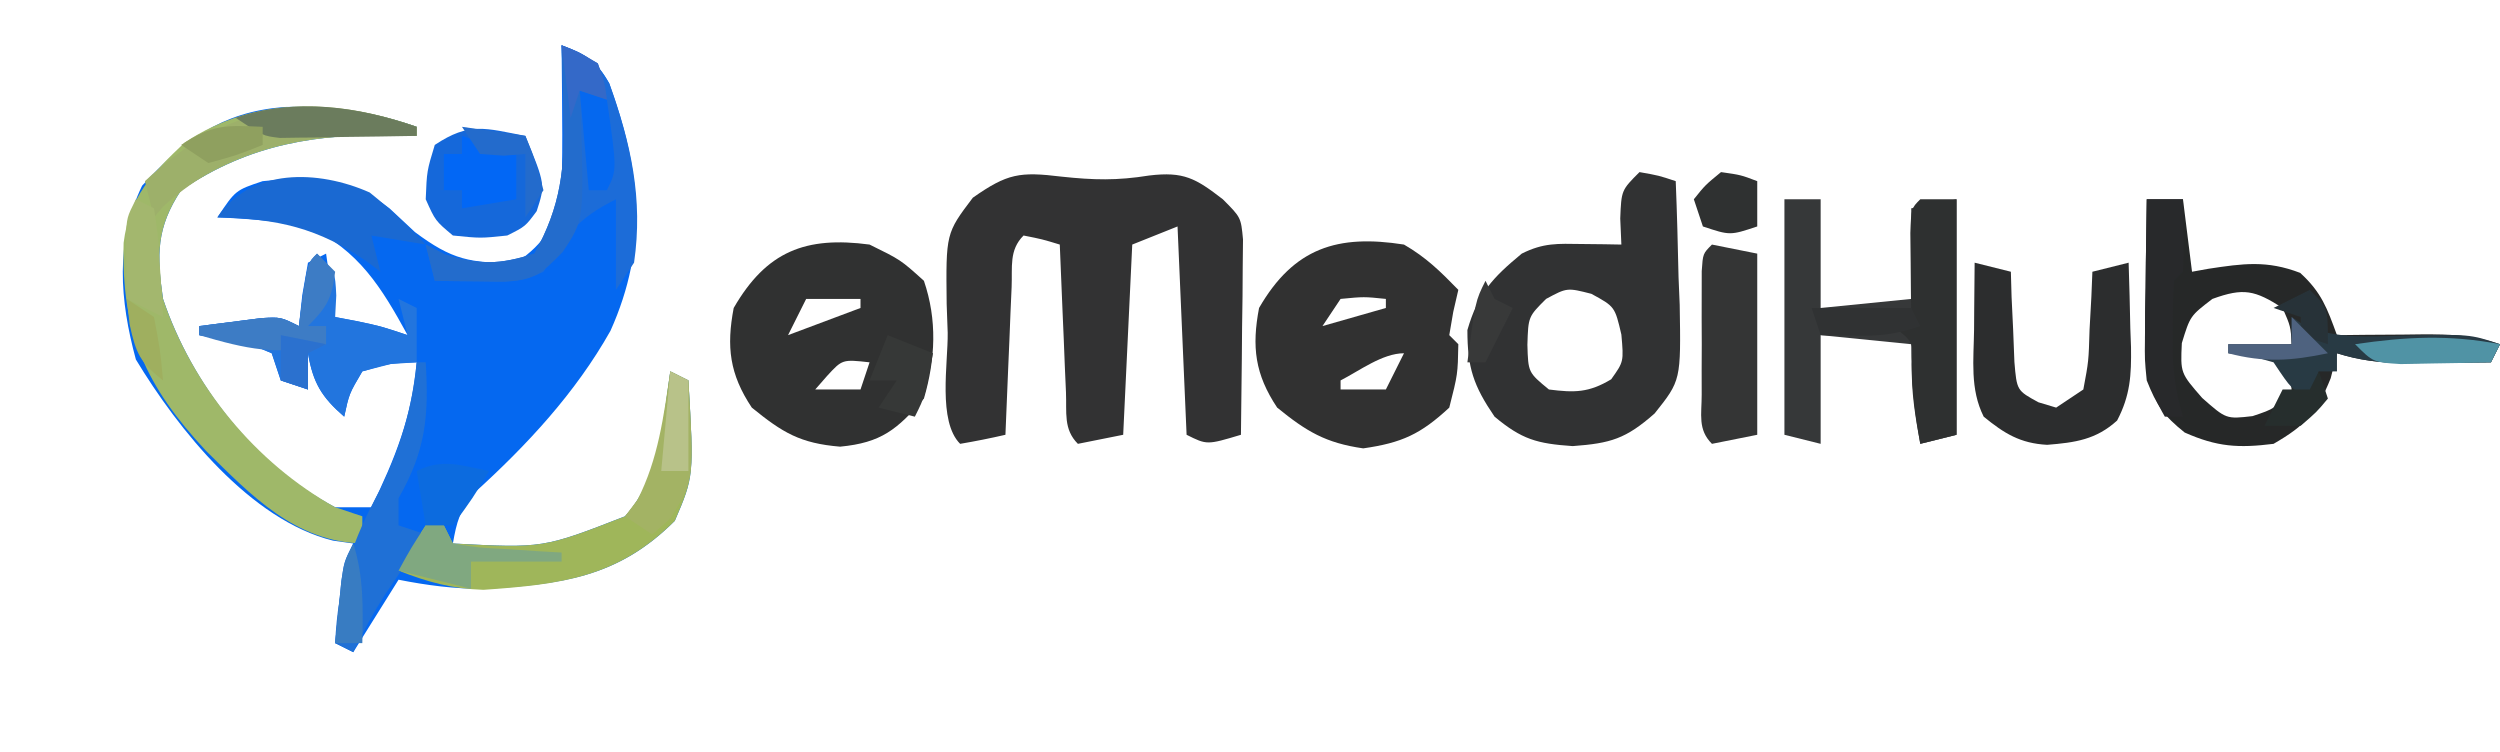 <?xml version="1.0" encoding="UTF-8"?>
<svg version="1.1" xmlns="http://www.w3.org/2000/svg" width="276" height="83">
<path d="M0 0 C2.706 1.006 3.812 1.671 5.266 4.215 C8.713 13.749 9.633 22.089 5.395 31.523 C1.524 38.397 -3.836 44.156 -9.652 49.43 C-11.214 51.25 -11.6 52.66 -12 55 C-2.049 55.528 -2.049 55.528 7 52 C10.91 47.685 11.171 41.571 12 36 C12.99 36.495 12.99 36.495 14 37 C14.615 47.564 14.615 47.564 12.5 52.5 C6.249 58.751 0.036 59.508 -8.633 60.02 C-11.877 60.001 -14.823 59.632 -18 59 C-19.65 61.64 -21.3 64.28 -23 67 C-23.66 66.67 -24.32 66.34 -25 66 C-24.859 64.541 -24.712 63.083 -24.562 61.625 C-24.481 60.813 -24.4 60.001 -24.316 59.164 C-24 57 -24 57 -23 55 C-23.736 54.897 -24.472 54.794 -25.23 54.688 C-34.361 52.421 -42.335 42.413 -47 34.688 C-48.776 28.138 -49.304 21.705 -46.312 15.5 C-41.687 10.5 -37.614 7.367 -30.641 6.812 C-25.359 6.684 -20.984 7.266 -16 9 C-16 9.33 -16 9.66 -16 10 C-16.617 9.977 -17.235 9.954 -17.871 9.93 C-26.988 9.735 -34.351 10.849 -42 16 C-44.74 20.111 -44.709 23.174 -44 28 C-40.835 37.407 -33.859 46.369 -25 51 C-23.68 51 -22.36 51 -21 51 C-18.386 45.638 -16.508 40.966 -16 35 C-18.947 35.102 -18.947 35.102 -22 36 C-23.453 38.463 -23.453 38.463 -24 41 C-26.5 38.826 -27.436 37.27 -28 34 C-28 35.32 -28 36.64 -28 38 C-29.485 37.505 -29.485 37.505 -31 37 C-31.33 36.01 -31.66 35.02 -32 34 C-33.874 33.198 -33.874 33.198 -36.062 32.812 C-37.163 32.575 -37.163 32.575 -38.285 32.332 C-38.851 32.222 -39.417 32.113 -40 32 C-40 31.67 -40 31.34 -40 31 C-38.543 30.805 -37.084 30.619 -35.625 30.438 C-34.813 30.333 -34.001 30.229 -33.164 30.121 C-31 30 -31 30 -29 31 C-28.876 29.866 -28.753 28.731 -28.625 27.562 C-28.316 25.799 -28.316 25.799 -28 24 C-27.34 23.67 -26.68 23.34 -26 23 C-25.67 25.31 -25.34 27.62 -25 30 C-24.237 30.144 -23.474 30.289 -22.688 30.438 C-20 31 -20 31 -17 32 C-19.899 26.716 -22.371 22.655 -28 20 C-31.33 19.416 -34.623 19.133 -38 19 C-36 16 -36 16 -33 15 C-27.537 14.468 -23.459 14.505 -19 18 C-18.072 18.866 -17.144 19.733 -16.188 20.625 C-12.081 23.685 -10.09 24.082 -5 24 C-1.717 21.727 -0.743 19.817 0 16 C0.069 13.24 0.094 10.508 0.062 7.75 C0.058 7.005 0.053 6.26 0.049 5.492 C0.037 3.661 0.019 1.831 0 0 Z " fill="#0568F0" transform="translate(62,5)"/>
<path d="M0 0 C3.551 0.381 6.121 0.45 9.688 -0.125 C13.505 -0.583 14.818 0.19 17.812 2.5 C19.812 4.5 19.812 4.5 20.04 6.93 C20.029 7.925 20.019 8.92 20.008 9.945 C20.001 11.022 19.995 12.098 19.988 13.207 C19.972 14.335 19.955 15.463 19.938 16.625 C19.928 17.761 19.919 18.896 19.91 20.066 C19.887 22.878 19.854 25.689 19.812 28.5 C16.062 29.625 16.062 29.625 13.812 28.5 C13.318 17.115 13.318 17.115 12.812 5.5 C11.162 6.16 9.512 6.82 7.812 7.5 C7.482 14.43 7.152 21.36 6.812 28.5 C5.162 28.83 3.513 29.16 1.812 29.5 C0.195 27.882 0.59 26.044 0.496 23.809 C0.433 22.392 0.433 22.392 0.369 20.947 C0.33 19.954 0.291 18.961 0.25 17.938 C0.207 16.94 0.164 15.943 0.119 14.916 C0.013 12.444 -0.089 9.972 -0.188 7.5 C-2.134 6.909 -2.134 6.909 -4.188 6.5 C-5.805 8.118 -5.41 9.956 -5.504 12.191 C-5.546 13.136 -5.588 14.08 -5.631 15.053 C-5.67 16.046 -5.709 17.039 -5.75 18.062 C-5.815 19.558 -5.815 19.558 -5.881 21.084 C-5.987 23.556 -6.089 26.028 -6.188 28.5 C-7.844 28.882 -9.512 29.214 -11.188 29.5 C-13.675 27.013 -12.518 20.586 -12.562 17.25 C-12.6 16.199 -12.637 15.149 -12.676 14.066 C-12.765 6.263 -12.765 6.263 -9.789 2.328 C-5.958 -0.364 -4.593 -0.557 0 0 Z " fill="#323233" transform="translate(117.188,19.5)"/>
<path d="M0 0 C2.125 0.375 2.125 0.375 4 1 C4.146 4.541 4.234 8.082 4.312 11.625 C4.354 12.624 4.396 13.623 4.439 14.652 C4.578 22.998 4.578 22.998 1.668 26.648 C-1.51 29.449 -3.179 29.939 -7.375 30.25 C-11.323 29.978 -12.982 29.515 -16 27 C-18.331 23.581 -19 21.59 -19 17.438 C-17.814 13.36 -16.237 11.684 -13 9 C-10.595 7.797 -9.05 7.899 -6.375 7.938 C-5.149 7.951 -5.149 7.951 -3.898 7.965 C-2.959 7.982 -2.959 7.982 -2 8 C-2.041 7.051 -2.083 6.103 -2.125 5.125 C-2 2 -2 2 0 0 Z M-10.312 14 C-12.279 15.96 -12.279 15.96 -12.375 19.062 C-12.289 22.119 -12.289 22.119 -10 24 C-7.166 24.363 -5.595 24.357 -3.125 22.875 C-1.737 20.927 -1.737 20.927 -2 17.938 C-2.721 14.849 -2.721 14.849 -5.312 13.438 C-7.998 12.752 -7.998 12.752 -10.312 14 Z " fill="#313233" transform="translate(181,19)"/>
<path d="M0 0 C2.457 1.425 3.992 2.94 6 5 C5.814 5.804 5.629 6.609 5.438 7.438 C5.221 8.706 5.221 8.706 5 10 C5.33 10.33 5.66 10.66 6 11 C5.938 14.312 5.938 14.312 5 18 C1.843 20.932 -0.239 21.891 -4.5 22.5 C-8.649 21.907 -10.77 20.629 -14 18 C-16.459 14.311 -16.816 11.282 -16 7 C-12.159 0.345 -7.307 -1.151 0 0 Z M-7 6 C-7.99 7.485 -7.99 7.485 -9 9 C-6.69 8.34 -4.38 7.68 -2 7 C-2 6.67 -2 6.34 -2 6 C-4.416 5.75 -4.416 5.75 -7 6 Z M-7 15 C-7 15.33 -7 15.66 -7 16 C-5.35 16 -3.7 16 -2 16 C-1.34 14.68 -0.68 13.36 0 12 C-2.372 12 -4.929 13.942 -7 15 Z " fill="#313131" transform="translate(155,27)"/>
<path d="M0 0 C3.438 1.688 3.438 1.688 6 4 C7.477 8.325 7.278 12.634 6 17 C3.052 20.423 1.29 21.876 -3.25 22.312 C-7.66 21.945 -9.6 20.767 -13 18 C-15.459 14.311 -15.816 11.282 -15 7 C-11.381 0.731 -7.042 -0.941 0 0 Z M-7 6 C-7.66 7.32 -8.32 8.64 -9 10 C-6.36 9.01 -3.72 8.02 -1 7 C-1 6.67 -1 6.34 -1 6 C-2.98 6 -4.96 6 -7 6 Z M-4.688 14.5 C-5.121 14.995 -5.554 15.49 -6 16 C-4.35 16 -2.7 16 -1 16 C-0.67 15.01 -0.34 14.02 0 13 C-3.003 12.668 -3.003 12.668 -4.688 14.5 Z " fill="#303131" transform="translate(96,27)"/>
<path d="M0 0 C1.32 0 2.64 0 4 0 C4.33 2.64 4.66 5.28 5 8 C5.592 7.893 6.183 7.786 6.793 7.676 C10.642 7.092 13.247 6.712 16.938 8.125 C19.296 10.269 19.92 12.045 21 15 C22.048 14.988 23.096 14.977 24.176 14.965 C25.555 14.955 26.934 14.946 28.312 14.938 C29.003 14.929 29.693 14.921 30.404 14.912 C33.548 14.897 35.994 14.998 39 16 C38.67 16.66 38.34 17.32 38 18 C35.917 18.027 33.833 18.046 31.75 18.062 C30.01 18.08 30.01 18.08 28.234 18.098 C25.59 18.018 23.502 17.786 21 17 C20.66 18.361 20.66 18.361 20.312 19.75 C18.764 23.586 17.569 24.938 14 27 C10.115 27.486 7.768 27.341 4.188 25.75 C1.832 23.865 1.106 22.764 0 20 C-0.227 17.71 -0.227 17.71 -0.195 15.234 C-0.189 14.345 -0.182 13.455 -0.176 12.539 C-0.159 11.619 -0.142 10.698 -0.125 9.75 C-0.116 8.814 -0.107 7.878 -0.098 6.914 C-0.074 4.609 -0.041 2.305 0 0 Z M7.25 11 C4.798 12.875 4.798 12.875 3.875 15.875 C3.719 19.181 3.719 19.181 6.125 21.938 C8.774 24.275 8.774 24.275 11.688 23.938 C14.143 23.117 14.143 23.117 16 21 C15.681 18.892 15.681 18.892 15 17 C14.01 17 13.02 17 12 17 C13.32 16.67 14.64 16.34 16 16 C15.887 14.041 15.887 14.041 15 12 C11.928 10.037 10.707 9.743 7.25 11 Z " fill="#262828" transform="translate(237,22)"/>
<path d="M0 0 C1.32 0 2.64 0 4 0 C4 3.96 4 7.92 4 12 C7.3 11.67 10.6 11.34 14 11 C14 7.7 14 4.4 14 1 C15.65 0.67 17.3 0.34 19 0 C19 8.58 19 17.16 19 26 C17.68 26.33 16.36 26.66 15 27 C14.291 23.189 14 19.92 14 16 C10.7 15.67 7.4 15.34 4 15 C4 18.96 4 22.92 4 27 C2.68 26.67 1.36 26.34 0 26 C0 17.42 0 8.84 0 0 Z " fill="#363839" transform="translate(197,22)"/>
<path d="M0 0 C0 0.33 0 0.66 0 1 C-0.617 0.977 -1.235 0.954 -1.871 0.93 C-10.988 0.735 -18.351 1.849 -26 7 C-28.74 11.111 -28.709 14.174 -28 19 C-24.775 28.584 -17.828 37.073 -9 42 C-7.515 42.495 -7.515 42.495 -6 43 C-6 43.99 -6 44.98 -6 46 C-13.409 45.81 -18.241 40.72 -23.25 35.781 C-29.937 28.602 -32.623 22.707 -32.352 12.809 C-31.714 7.712 -29.224 5.16 -25.625 1.75 C-17.708 -3.528 -8.697 -3.025 0 0 Z " fill="#9FB869" transform="translate(46,14)"/>
<path d="M0 0 C1.32 0.33 2.64 0.66 4 1 C4.026 1.915 4.052 2.83 4.078 3.773 C4.135 4.962 4.192 6.15 4.25 7.375 C4.296 8.558 4.343 9.742 4.391 10.961 C4.656 14.113 4.656 14.113 7.047 15.414 C7.691 15.607 8.336 15.801 9 16 C9.99 15.34 10.98 14.68 12 14 C12.586 10.884 12.586 10.884 12.688 7.375 C12.753 6.186 12.819 4.998 12.887 3.773 C12.943 2.401 12.943 2.401 13 1 C14.32 0.67 15.64 0.34 17 0 C17.081 2.417 17.141 4.832 17.188 7.25 C17.213 7.932 17.238 8.614 17.264 9.316 C17.309 12.423 17.183 14.65 15.73 17.426 C13.4 19.546 11.089 19.859 8.004 20.109 C5.033 19.947 3.27 18.857 1 17 C-0.533 13.935 -0.103 10.732 -0.062 7.375 C-0.058 6.669 -0.053 5.962 -0.049 5.234 C-0.037 3.49 -0.019 1.745 0 0 Z " fill="#2C2D2E" transform="translate(218,29)"/>
<path d="M0 0 C0.66 0.33 1.32 0.66 2 1 C2.615 11.564 2.615 11.564 0.5 16.5 C-5.736 22.736 -11.992 23.521 -20.633 24.117 C-24.129 23.996 -26.758 23.271 -30 22 C-28.625 19.5 -28.625 19.5 -27 17 C-26.34 17 -25.68 17 -25 17 C-24.67 17.66 -24.34 18.32 -24 19 C-14.049 19.528 -14.049 19.528 -5 16 C-1.09 11.685 -0.829 5.571 0 0 Z " fill="#9FB65A" transform="translate(74,41)"/>
<path d="M0 0 C2.706 1.006 3.812 1.671 5.266 4.215 C7.653 10.818 9.023 16.96 8 24 C7.34 24.99 6.68 25.98 6 27 C6 23.7 6 20.4 6 17 C1.576 19.212 0.59 20.943 -2 25 C-4.525 26.262 -6.312 26.099 -9.125 26.062 C-10.035 26.053 -10.945 26.044 -11.883 26.035 C-12.931 26.018 -12.931 26.018 -14 26 C-14.33 24.68 -14.66 23.36 -15 22 C-13.979 22.526 -13.979 22.526 -12.938 23.062 C-9.09 24.29 -6.856 24.214 -3 23 C-0.066 17.752 0.399 13.49 0.188 7.562 C0.174 6.831 0.16 6.099 0.146 5.346 C0.112 3.563 0.058 1.782 0 0 Z " fill="#1C6CD8" transform="translate(62,5)"/>
<path d="M0 0 C2 2 2 2 2.125 4.625 C2.084 5.409 2.042 6.192 2 7 C2.763 7.144 3.526 7.289 4.312 7.438 C7 8 7 8 10 9 C9.67 7.68 9.34 6.36 9 5 C9.66 5.33 10.32 5.66 11 6 C11 7.98 11 9.96 11 12 C9.577 12.093 9.577 12.093 8.125 12.188 C7.094 12.456 6.062 12.724 5 13 C3.547 15.463 3.547 15.463 3 18 C0.5 15.826 -0.436 14.27 -1 11 C-1 12.32 -1 13.64 -1 15 C-1.99 14.67 -2.98 14.34 -4 14 C-4.33 13.01 -4.66 12.02 -5 11 C-6.874 10.198 -6.874 10.198 -9.062 9.812 C-9.796 9.654 -10.529 9.495 -11.285 9.332 C-11.851 9.222 -12.417 9.113 -13 9 C-13 8.67 -13 8.34 -13 8 C-11.543 7.805 -10.084 7.619 -8.625 7.438 C-7.813 7.333 -7.001 7.229 -6.164 7.121 C-4 7 -4 7 -2 8 C-1.856 6.866 -1.711 5.731 -1.562 4.562 C-1 1 -1 1 0 0 Z " fill="#2275DE" transform="translate(35,28)"/>
<path d="M0 0 C1.65 0.33 3.3 0.66 5 1 C5 7.6 5 14.2 5 21 C3.35 21.33 1.7 21.66 0 22 C-1.589 20.411 -1.13 18.761 -1.133 16.562 C-1.134 15.668 -1.135 14.773 -1.137 13.852 C-1.131 12.44 -1.131 12.44 -1.125 11 C-1.129 10.059 -1.133 9.118 -1.137 8.148 C-1.135 7.254 -1.134 6.359 -1.133 5.438 C-1.131 4.198 -1.131 4.198 -1.129 2.934 C-1 1 -1 1 0 0 Z " fill="#343535" transform="translate(189,27)"/>
<path d="M0 0 C2.201 5.38 2.201 5.38 1.25 8.312 C0 10 0 10 -2 11 C-4.938 11.312 -4.938 11.312 -8 11 C-9.938 9.375 -9.938 9.375 -11 7 C-10.875 3.875 -10.875 3.875 -10 1 C-6.15 -1.567 -4.414 -0.833 0 0 Z " fill="#1568DA" transform="translate(58,15)"/>
<path d="M0 0 C1.32 0 2.64 0 4 0 C4 8.58 4 17.16 4 26 C2.68 26.33 1.36 26.66 0 27 C-0.553 24.026 -1.006 21.281 -0.938 18.25 C-0.748 15.794 -0.748 15.794 -3 14 C-2.34 13.67 -1.68 13.34 -1 13 C-1.012 12.145 -1.023 11.291 -1.035 10.41 C-1.044 9.305 -1.053 8.201 -1.062 7.062 C-1.074 5.96 -1.086 4.858 -1.098 3.723 C-1 1 -1 1 0 0 Z " fill="#2E3030" transform="translate(212,22)"/>
<path d="M0 0 C2.234 1.787 4.239 3.657 6.188 5.75 C3.217 5.255 3.217 5.255 0.188 4.75 C0.517 6.07 0.848 7.39 1.188 8.75 C0.726 8.401 0.265 8.051 -0.211 7.691 C-5.673 3.881 -10.2 2.899 -16.812 2.75 C-13.162 -2.726 -5.692 -2.53 0 0 Z " fill="#1A69D2" transform="translate(40.812,21.25)"/>
<path d="M0 0 C0.33 0 0.66 0 1 0 C1.356 5.928 1.017 9.719 -2 15 C-2 15.99 -2 16.98 -2 18 C-1.01 18.33 -0.02 18.66 1 19 C0.59 19.603 0.18 20.207 -0.242 20.828 C-0.781 21.627 -1.32 22.427 -1.875 23.25 C-2.409 24.039 -2.942 24.828 -3.492 25.641 C-4.818 27.716 -5.949 29.776 -7 32 C-7.66 31.67 -8.32 31.34 -9 31 C-8.694 24.387 -7.176 19.751 -4 14 C-1.76 9.27 -0.532 5.214 0 0 Z " fill="#1F70D6" transform="translate(46,40)"/>
<path d="M0 0 C0 0.33 0 0.66 0 1 C-0.617 0.977 -1.235 0.954 -1.871 0.93 C-11.712 0.72 -20.38 1.923 -27.938 8.75 C-28.463 9.369 -28.463 9.369 -29 10 C-29.33 8.68 -29.66 7.36 -30 6 C-20.97 -2.495 -11.733 -4.081 0 0 Z " fill="#9DB06A" transform="translate(46,14)"/>
<path d="M0 0 C1.32 0 2.64 0 4 0 C4.098 6.152 4.098 6.152 4 8 C3.67 8.33 3.34 8.66 3 9 C2.901 10.769 2.87 12.541 2.875 14.312 C2.872 15.278 2.87 16.244 2.867 17.238 C2.984 19.661 3.308 21.686 4 24 C3.34 24 2.68 24 2 24 C0.223 20.938 -0.241 18.76 -0.195 15.234 C-0.189 14.345 -0.182 13.455 -0.176 12.539 C-0.159 11.619 -0.142 10.698 -0.125 9.75 C-0.116 8.814 -0.107 7.878 -0.098 6.914 C-0.074 4.609 -0.041 2.305 0 0 Z " fill="#28292B" transform="translate(237,22)"/>
<path d="M0 0 C0.494 0.329 0.987 0.657 1.496 0.996 C5 2.401 8.355 2.173 12.062 2.062 C19.638 1.879 19.638 1.879 23 3 C22.67 3.66 22.34 4.32 22 5 C19.917 5.027 17.833 5.046 15.75 5.062 C14.01 5.08 14.01 5.08 12.234 5.098 C9.59 5.018 7.502 4.786 5 4 C5 4.66 5 5.32 5 6 C4.34 6 3.68 6 3 6 C2.67 6.99 2.34 7.98 2 9 C0 8 0 8 -2 5 C-4.563 4.27 -4.563 4.27 -7 4 C-7 3.67 -7 3.34 -7 3 C-4.69 3 -2.38 3 0 3 C0 2.01 0 1.02 0 0 Z " fill="#283A44" transform="translate(253,35)"/>
<path d="M0 0 C1.953 0.867 1.953 0.867 4 2 C4.75 4.125 4.75 4.125 5 6 C4.01 5.67 3.02 5.34 2 5 C2.046 5.941 2.093 6.882 2.141 7.852 C2.472 19.292 2.472 19.292 0.125 22.812 C-2.221 25.227 -3.047 25.961 -6.383 26.098 C-7.288 26.086 -8.193 26.074 -9.125 26.062 C-10.035 26.053 -10.945 26.044 -11.883 26.035 C-12.931 26.018 -12.931 26.018 -14 26 C-14.33 24.68 -14.66 23.36 -15 22 C-13.979 22.526 -13.979 22.526 -12.938 23.062 C-9.09 24.29 -6.856 24.214 -3 23 C-0.066 17.752 0.399 13.49 0.188 7.562 C0.174 6.831 0.16 6.099 0.146 5.346 C0.112 3.563 0.058 1.782 0 0 Z " fill="#236CCC" transform="translate(62,5)"/>
<path d="M0 0 C0.66 0.33 1.32 0.66 2 1 C2.63 11.976 2.63 11.976 0 16.25 C-0.66 16.828 -1.32 17.405 -2 18 C-2.99 17.34 -3.98 16.68 -5 16 C-4.546 15.402 -4.093 14.804 -3.625 14.188 C-1.315 9.656 -0.744 4.997 0 0 Z " fill="#A3B364" transform="translate(74,41)"/>
<path d="M0 0 C2 0.667 4 1.333 6 2 C6 3.65 6 5.3 6 7 C4.02 7.33 2.04 7.66 0 8 C0 7.34 0 6.68 0 6 C-0.66 6 -1.32 6 -2 6 C-2 4.68 -2 3.36 -2 2 C-1.34 2 -0.68 2 0 2 C0 1.34 0 0.68 0 0 Z " fill="#0267F5" transform="translate(51,15)"/>
<path d="M0 0 C0.66 0 1.32 0 2 0 C2.33 0.66 2.66 1.32 3 2 C5.816 2.469 5.816 2.469 9.062 2.625 C10.72 2.737 10.72 2.737 12.41 2.852 C13.265 2.901 14.119 2.95 15 3 C15 3.33 15 3.66 15 4 C11.7 4 8.4 4 5 4 C5 4.99 5 5.98 5 7 C2.36 6.34 -0.28 5.68 -3 5 C-1.625 2.5 -1.625 2.5 0 0 Z " fill="#80A880" transform="translate(47,58)"/>
<path d="M0 0 C0.66 0.66 1.32 1.32 2 2 C1.633 4.935 1.136 5.864 -1 8 C-0.34 8 0.32 8 1 8 C1 8.66 1 9.32 1 10 C-4.34 11.335 -7.84 10.513 -13 9 C-13 8.67 -13 8.34 -13 8 C-11.543 7.805 -10.084 7.619 -8.625 7.438 C-7.813 7.333 -7.001 7.229 -6.164 7.121 C-4 7 -4 7 -2 8 C-1.856 6.866 -1.711 5.731 -1.562 4.562 C-1 1 -1 1 0 0 Z " fill="#3D7CC5" transform="translate(35,28)"/>
<path d="M0 0 C0 0.33 0 0.66 0 1 C-2.771 1.054 -5.541 1.094 -8.312 1.125 C-9.098 1.142 -9.884 1.159 -10.693 1.176 C-11.451 1.182 -12.208 1.189 -12.988 1.195 C-14.033 1.211 -14.033 1.211 -15.099 1.227 C-17 1 -17 1 -20 -1 C-13.339 -3.22 -6.517 -2.267 0 0 Z " fill="#6B7C5D" transform="translate(46,14)"/>
<path d="M0 0 C2.475 0.99 2.475 0.99 5 2 C4.125 6.75 4.125 6.75 3 9 C1.68 8.67 0.36 8.34 -1 8 C-0.34 7.01 0.32 6.02 1 5 C0.01 5 -0.98 5 -2 5 C-1.34 3.35 -0.68 1.7 0 0 Z " fill="#363837" transform="translate(98,37)"/>
<path d="M0 0 C2.188 0.312 2.188 0.312 4 1 C4 2.65 4 4.3 4 6 C1 7 1 7 -2 6 C-2.33 5.01 -2.66 4.02 -3 3 C-1.75 1.438 -1.75 1.438 0 0 Z " fill="#2F3131" transform="translate(190,19)"/>
<path d="M0 0 C0.66 0.33 1.32 0.66 2 1 C2.414 3.723 2.414 3.723 2.625 7.062 C2.7 8.167 2.775 9.272 2.852 10.41 C2.901 11.265 2.95 12.119 3 13 C1.68 12.34 0.36 11.68 -1 11 C-1.027 9.542 -1.046 8.083 -1.062 6.625 C-1.074 5.813 -1.086 5.001 -1.098 4.164 C-1 2 -1 2 0 0 Z " fill="#A3B76E" transform="translate(15,22)"/>
<path d="M0 0 C-1.812 3 -1.812 3 -4 6 C-4.99 6 -5.98 6 -7 6 C-7.33 4.02 -7.66 2.04 -8 0 C-5.138 -1.431 -3.066 -0.6 0 0 Z " fill="#0C6BDF" transform="translate(54,52)"/>
<path d="M0 0 C3.63 0 7.26 0 11 0 C11.33 0.66 11.66 1.32 12 2 C9.249 2.917 7.641 3.109 4.812 3.062 C2.925 3.032 2.925 3.032 1 3 C0.67 2.01 0.34 1.02 0 0 Z " fill="#303233" transform="translate(200,34)"/>
<path d="M0 0 C0.66 0.33 1.32 0.66 2 1 C2 4.3 2 7.6 2 11 C1.01 11 0.02 11 -1 11 C-0.67 7.37 -0.34 3.74 0 0 Z " fill="#B8C289" transform="translate(74,41)"/>
<path d="M0 0 C-0.33 0.66 -0.66 1.32 -1 2 C-3.125 2.054 -5.25 2.093 -7.375 2.125 C-9.15 2.16 -9.15 2.16 -10.961 2.195 C-14 2 -14 2 -16 0 C-10.394 -0.826 -5.577 -1.068 0 0 Z " fill="#5093A5" transform="translate(276,38)"/>
<path d="M0 0 C2.31 0.33 4.62 0.66 7 1 C8.125 3.812 8.125 3.812 9 7 C8.01 8.485 8.01 8.485 7 10 C7 7.69 7 5.38 7 3 C5.824 3.093 5.824 3.093 4.625 3.188 C3.759 3.126 2.893 3.064 2 3 C1.34 2.01 0.68 1.02 0 0 Z " fill="#236BCC" transform="translate(51,14)"/>
<path d="M0 0 C0.99 0.33 1.98 0.66 3 1 C4.125 8.75 4.125 8.75 3 11 C2.34 11 1.68 11 1 11 C0.67 7.37 0.34 3.74 0 0 Z " fill="#0568EF" transform="translate(64,10)"/>
<path d="M0 0 C1.176 3.674 1.074 7.169 1 11 C0.01 11 -0.98 11 -2 11 C-1.859 9.541 -1.712 8.083 -1.562 6.625 C-1.481 5.813 -1.4 5.001 -1.316 4.164 C-1 2 -1 2 0 0 Z " fill="#387CC2" transform="translate(39,60)"/>
<path d="M0 0 C0.33 0.66 0.66 1.32 1 2 C1.66 2.33 2.32 2.66 3 3 C2.01 4.98 1.02 6.96 0 9 C-0.66 9 -1.32 9 -2 9 C-1.125 2.25 -1.125 2.25 0 0 Z " fill="#383939" transform="translate(164,31)"/>
<path d="M0 0 C0 0.66 0 1.32 0 2 C-2.812 3.125 -2.812 3.125 -6 4 C-6.99 3.34 -7.98 2.68 -9 2 C-5.565 -0.29 -4.015 -0.178 0 0 Z " fill="#8FA05F" transform="translate(29,14)"/>
<path d="M0 0 C0.33 0.99 0.66 1.98 1 3 C-0.25 4.5 -0.25 4.5 -2 6 C-3.32 6 -4.64 6 -6 6 C-5.34 4.68 -4.68 3.36 -4 2 C-3.01 2 -2.02 2 -1 2 C-0.67 1.34 -0.34 0.68 0 0 Z " fill="#262E2D" transform="translate(256,41)"/>
<path d="M0 0 C1.938 0.75 1.938 0.75 4 2 C4.75 4.125 4.75 4.125 5 6 C4.01 5.67 3.02 5.34 2 5 C1.67 5.99 1.34 6.98 1 8 C0.67 5.36 0.34 2.72 0 0 Z " fill="#3469C8" transform="translate(62,5)"/>
<path d="M0 0 C2 2 2 2 2 6 C1.01 5.67 0.02 5.34 -1 5 C-1 4.34 -1 3.68 -1 3 C-1.99 2.67 -2.98 2.34 -4 2 C-2.68 1.34 -1.36 0.68 0 0 Z " fill="#273238" transform="translate(255,32)"/>
<path d="M0 0 C1.32 1.32 2.64 2.64 4 4 C-0.018 4.841 -3.018 5.054 -7 4 C-7 3.67 -7 3.34 -7 3 C-4.69 3 -2.38 3 0 3 C0 2.01 0 1.02 0 0 Z " fill="#4E627F" transform="translate(253,35)"/>
<path d="M0 0 C2.475 0.495 2.475 0.495 5 1 C4.01 1.495 4.01 1.495 3 2 C3 3.32 3 4.64 3 6 C2.01 5.67 1.02 5.34 0 5 C0 3.35 0 1.7 0 0 Z " fill="#2B71CF" transform="translate(31,37)"/>
<path d="M0 0 C1.485 0.99 1.485 0.99 3 2 C3.688 5.625 3.688 5.625 4 9 C1.477 7.026 1.007 6.033 0.312 2.812 C0.209 1.884 0.106 0.956 0 0 Z " fill="#9FAF5F" transform="translate(14,33)"/>
</svg>
